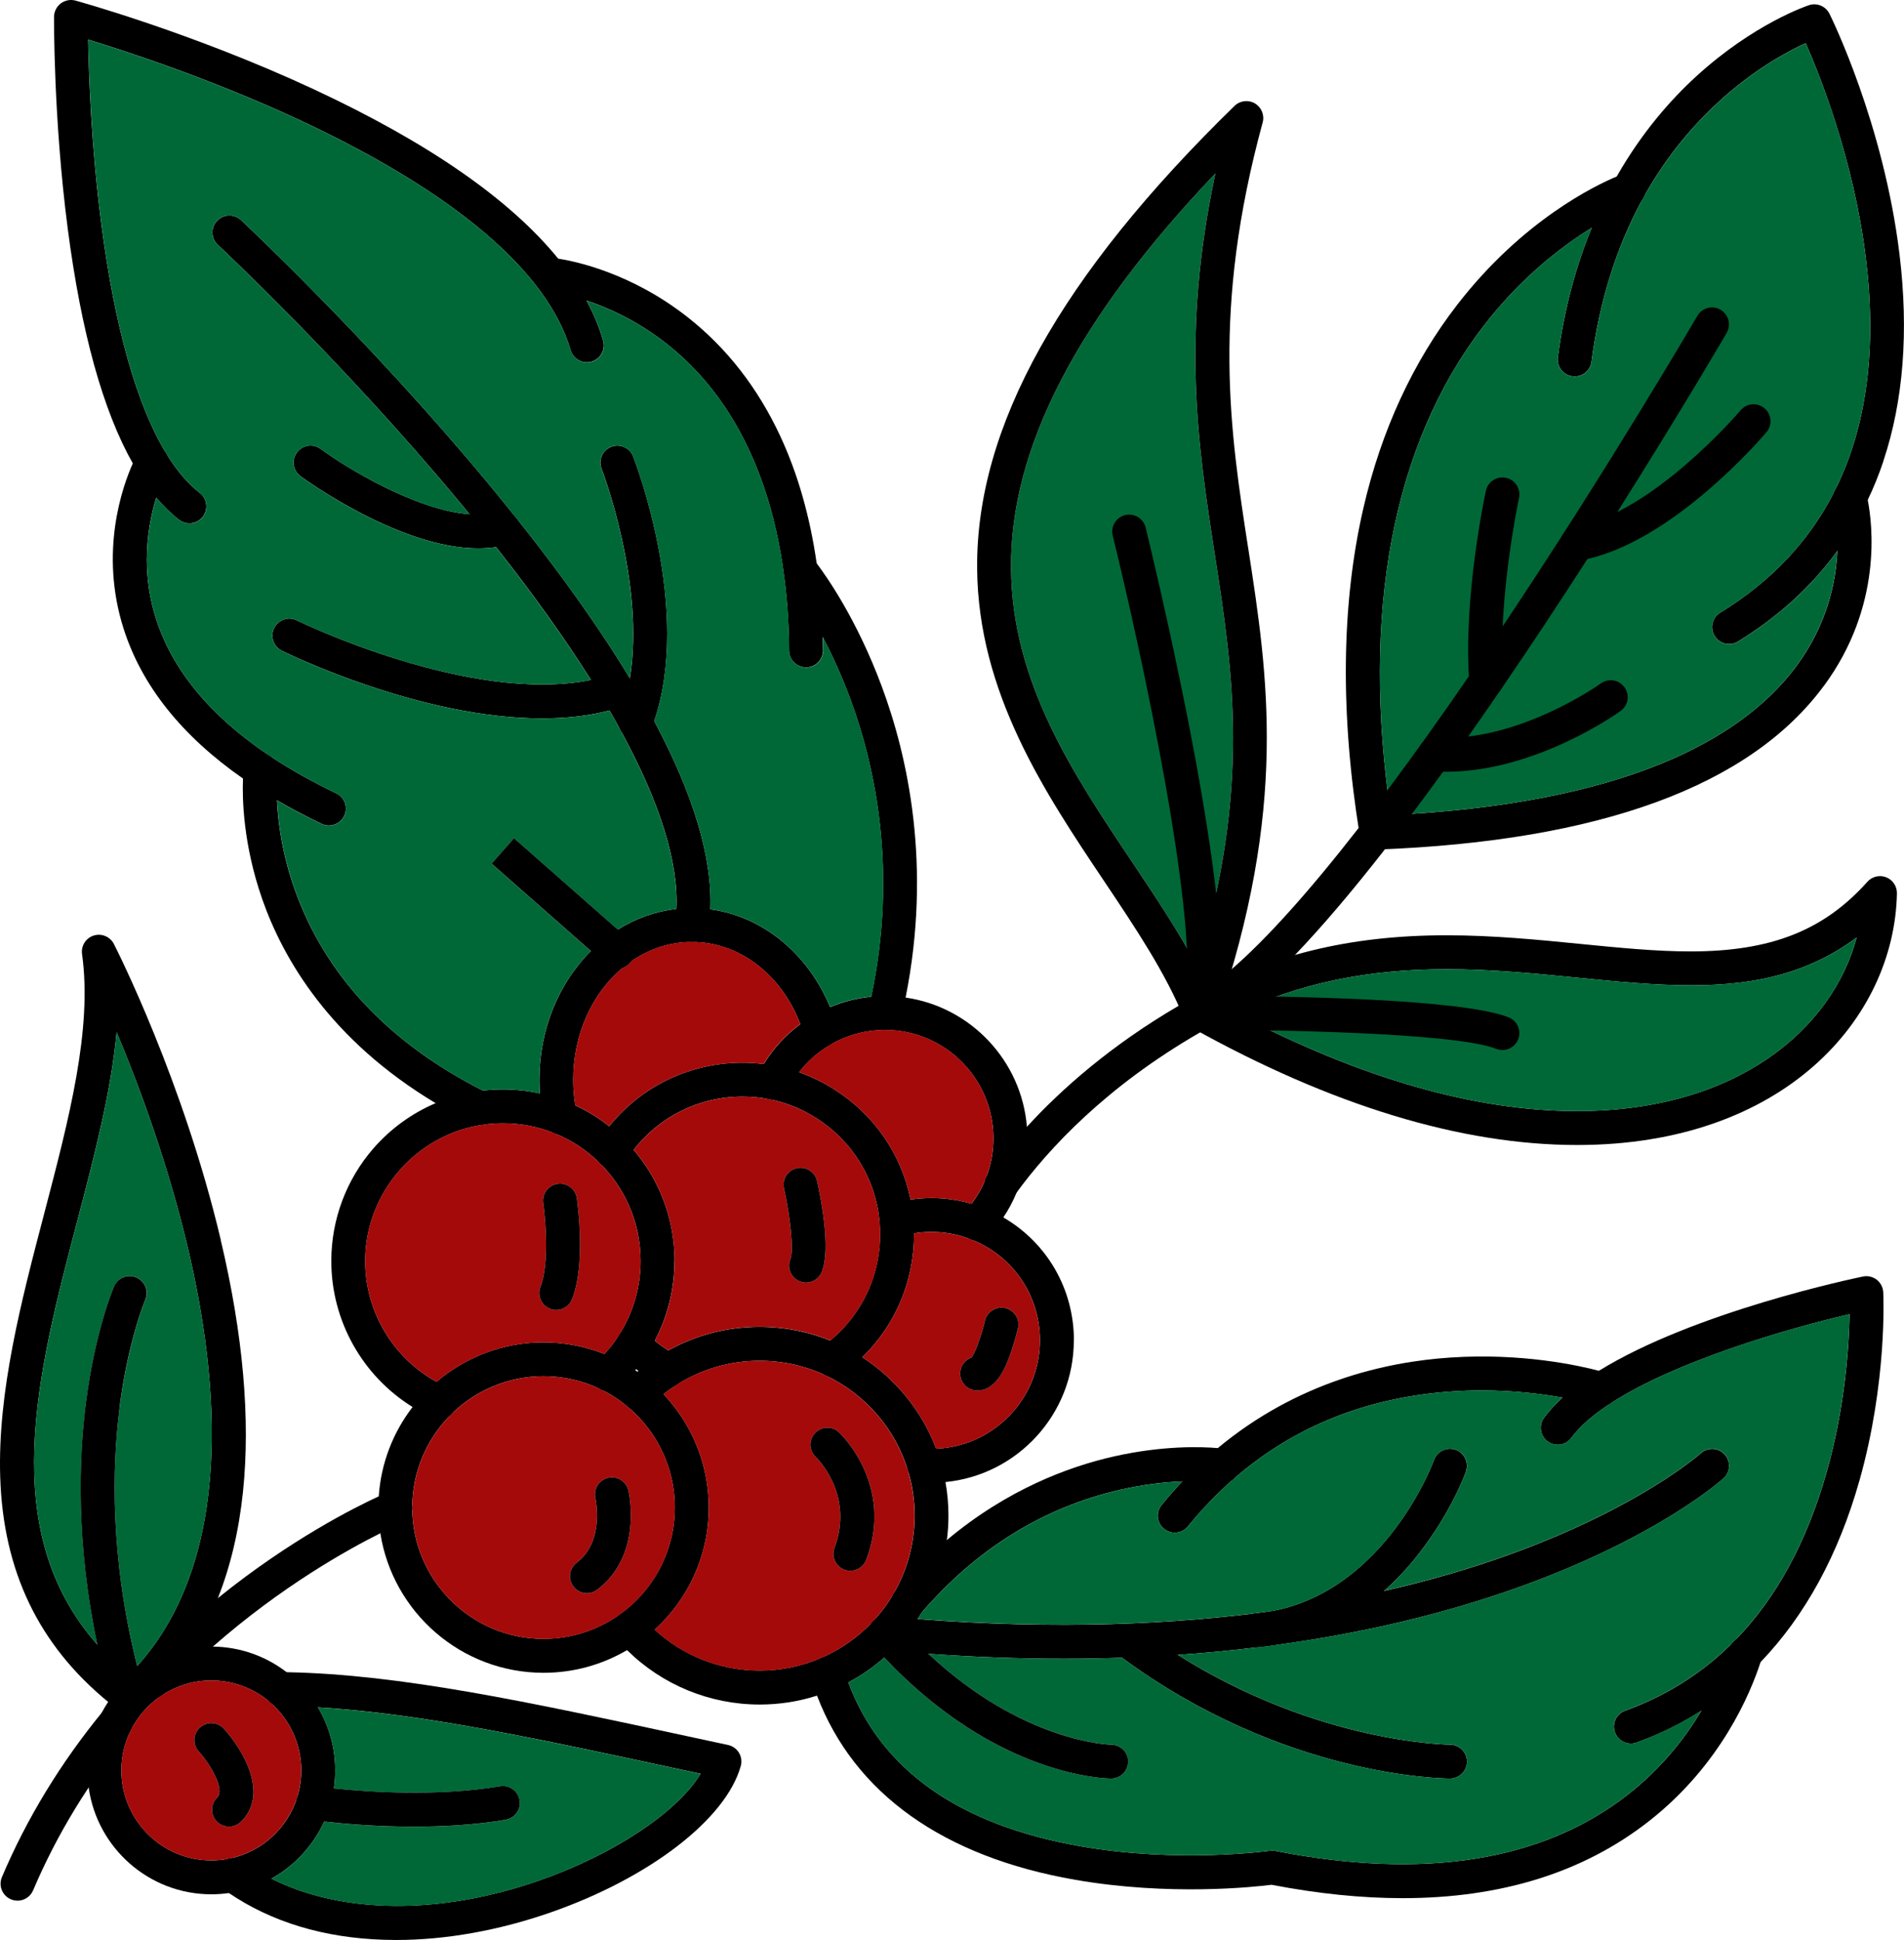 <?xml version="1.0" encoding="UTF-8"?>
<svg id="Layer_2" data-name="Layer 2" xmlns="http://www.w3.org/2000/svg" viewBox="0 0 526.72 536.63">
  <defs>
    <style>
      .cls-1 {
        fill: #a50a0a;
      }

      .cls-1, .cls-2, .cls-3 {
        stroke-width: 0px;
      }

      .cls-2 {
        fill: #000;
      }

      .cls-3 {
        fill: #006837;
      }
    </style>
  </defs>
  <g id="Layer_1-2" data-name="Layer 1">
    <g id="stamp">
      <g>
        <g>
          <path class="cls-2" d="M183.56,385.62c-2.17-2.3-4.59-4.38-7.21-6.19-.2-.15-.4-.29-.62-.42-2.65-1.78-5.51-3.29-8.52-4.48-5.21-2.07-10.9-3.22-16.84-3.22-11.28,0-21.62,4.11-29.6,10.91-2.45,2.09-4.67,4.42-6.64,6.98-5.34,6.94-8.73,15.44-9.35,24.7-.08,1.03-.11,2.07-.11,3.12,0,2.41.19,4.78.55,7.09,3.42,21.84,22.36,38.6,45.15,38.6,8.41,0,16.29-2.28,23.07-6.26,2.75-1.61,5.31-3.5,7.66-5.64,9.19-8.36,14.97-20.42,14.97-33.79,0-12.14-4.76-23.19-12.52-31.39ZM150.37,453.33c-20.04,0-36.33-16.29-36.33-36.32s16.29-36.33,36.33-36.33c5.58,0,10.87,1.27,15.6,3.52.16.08.31.15.46.23,0,0,.01,0,.01,0,0,0,0,0,.01,0,11.98,5.94,20.24,18.31,20.24,32.57,0,20.03-16.3,36.32-36.33,36.32Z"/>
          <path class="cls-1" d="M166.46,384.44s0,0-.01,0c0,0,0,0-.01,0-.15-.08-.3-.15-.46-.23-4.73-2.26-10.02-3.52-15.6-3.52-20.04,0-36.33,16.29-36.33,36.33s16.29,36.32,36.33,36.32,36.33-16.29,36.33-36.32c0-14.26-8.26-26.63-20.24-32.57ZM165.17,439.75c-.84.64-1.83.94-2.81.94-1.42,0-2.83-.64-3.75-1.87-1.56-2.07-1.14-5,.93-6.56,7.85-5.91,5.21-17.73,5.19-17.86-.59-2.52.98-5.04,3.5-5.62,2.52-.59,5.04.99,5.62,3.51.17.73,3.99,17.93-8.68,27.46Z"/>
        </g>
        <path class="cls-2" d="M262.38,419.26c0,2.27-.15,4.53-.44,6.75-.9,6.95-3.19,13.66-6.75,19.67-.08.13-.15.26-.23.39-.34.59-.7,1.17-1.08,1.75-.85,1.32-1.78,2.61-2.78,3.87-.88,1.12-1.83,2.21-2.82,3.27-.03.04-.06.07-.1.11-.5.53-1.01,1.05-1.53,1.55-.66.65-1.33,1.27-2.02,1.87-3.04,2.68-6.37,4.99-9.96,6.88-1.28.69-2.59,1.31-3.93,1.89-1.54.67-3.11,1.25-4.7,1.76-5.1,1.64-10.43,2.47-15.89,2.47-13.81,0-26.97-5.44-36.69-15.06-.96-.95-1.89-1.94-2.78-2.98-1.69-1.96-1.48-4.92.48-6.61,1.96-1.69,4.92-1.48,6.61.48,1.05,1.22,2.17,2.38,3.35,3.46,7.86,7.25,18.2,11.32,29.03,11.32,5.85,0,11.52-1.16,16.83-3.44.06-.03.12-.05.19-.08,5.33-2.3,10.04-5.59,14.02-9.78.01-.01.02-.03.04-.04.02-.03.05-.06.08-.09.05-.05.09-.09.13-.13.01-.02.03-.04.05-.05.05-.05.09-.1.15-.15.01-.02.03-.03.04-.04,2.11-2.29,3.94-4.76,5.44-7.35,3.87-6.55,5.91-14.04,5.91-21.7,0-4.25-.63-8.47-1.86-12.51-3.51-11.51-11.76-21.07-22.67-26.23-.08-.04-.16-.08-.25-.12-1.99-.95-4.12-1.74-6.37-2.37-3.81-1.09-7.76-1.63-11.72-1.63-8.06,0-15.9,2.24-22.67,6.49-.04.02-.08.05-.12.08-1.32.83-2.6,1.72-3.8,2.67-1.26,1-2.45,2.06-3.56,3.19-1.82,1.84-4.79,1.85-6.63.03-1.84-1.82-1.86-4.79-.04-6.63.96-.97,1.97-1.9,3.01-2.78.08-.08.17-.15.25-.22,1.81-1.52,3.74-2.92,5.78-4.19.81-.51,1.63-1,2.47-1.47,7.69-4.27,16.37-6.53,25.29-6.53,4.83,0,9.63.67,14.27,1.99,1.82.5,3.59,1.11,5.28,1.79.91.37,1.81.76,2.68,1.18,2.15,1.01,4.22,2.16,6.19,3.44,9.29,6.03,16.49,14.92,20.43,25.32.42,1.08.79,2.17,1.12,3.27.6,1.95,1.08,3.93,1.44,5.93h0c.56,3.06.83,6.17.83,9.31Z"/>
        <path class="cls-2" d="M297.06,370.77c0,20.41-15.61,37.24-35.51,39.18h0c-1.27.13-2.55.19-3.85.19-.79,0-1.58-.03-2.39-.09-2.58-.18-4.53-2.41-4.35-5,.18-2.58,2.42-4.55,5-4.35.6.04,1.17.06,1.74.06.43,0,.87-.01,1.29-.03,15.94-.68,28.7-13.87,28.7-29.97,0-12.38-7.41-23.3-18.91-27.87-.04-.02-.08-.03-.12-.05-.04-.01-.08-.03-.11-.04-3.47-1.35-7.12-2.04-10.86-2.04-1.62,0-3.23.13-4.83.4-1.1.18-2.19.42-3.27.71-.5.18-1.04.28-1.61.28-2.43,0-4.42-1.83-4.66-4.19,0-.02,0-.04,0-.06,0-.05,0-.09,0-.13,0-.02,0-.04,0-.06h0c0-.08,0-.15,0-.22v-.03c0-2.09,1.38-3.92,3.39-4.5,1.71-.5,3.44-.88,5.2-1.14,1.92-.29,3.87-.43,5.81-.43,3.76,0,7.46.53,11.04,1.59.75.22,1.49.47,2.23.73,0,0,.01,0,.02,0,.25.09.5.18.75.28.08.02.16.05.25.09.32.12.64.26.95.39,0,0,0,0,0,0,1.61.67,3.15,1.44,4.62,2.29,12.02,6.98,19.51,19.75,19.51,34.01Z"/>
        <path class="cls-2" d="M284.19,314.87c0,4.96-.91,9.77-2.69,14.31-.03.09-.06.18-.1.26-.07.18-.14.35-.22.52,0,0,0,.01,0,.02-.98,2.39-2.19,4.65-3.63,6.78-1.05,1.56-2.22,3.05-3.5,4.46-.1.13-.21.26-.32.39-.46.5-1.01.89-1.6,1.14-.12.05-.25.1-.37.14-.23.08-.46.14-.7.18-.13.02-.26.04-.39.05-.13.01-.26.02-.39.02s-.25,0-.37-.02c-.28-.02-.54-.06-.81-.13-.05-.01-.09-.02-.13-.04-.02,0-.05-.01-.07-.02-.08-.02-.15-.05-.22-.07-.01,0-.03-.01-.05-.02-.54-.21-1.04-.51-1.49-.91-.09-.09-.19-.18-.27-.27-.09-.09-.17-.19-.25-.29-.57-.71-.9-1.56-.99-2.44-.02-.15-.04-.32-.04-.47,0-.38.05-.76.14-1.11.04-.13.07-.27.12-.4,0,0,0-.02,0-.02.01-.04.03-.08.05-.12.03-.08.06-.16.1-.25.04-.09.08-.19.13-.28.1-.21.21-.39.34-.57.05-.07.09-.13.14-.19,0,0,0-.01.01-.02.04-.05.08-.1.12-.14.05-.07.11-.13.16-.19.65-.7,1.27-1.42,1.84-2.18,1.58-2.06,2.88-4.32,3.86-6.74.04-.13.09-.25.14-.37,0-.01,0-.02,0-.02,1.39-3.47,2.09-7.15,2.09-10.97,0-16.51-13.4-29.94-29.9-30h-.25c-5.41.03-10.69,1.51-15.28,4.29-3.25,1.95-6.08,4.47-8.35,7.44-1.18,1.53-2.21,3.19-3.09,4.95-.94,1.9-3,2.88-4.99,2.54-.04,0-.08-.02-.12-.02-.05-.01-.09-.02-.14-.03-.35-.08-.7-.2-1.03-.37-2.32-1.15-3.26-3.97-2.11-6.28.52-1.05,1.08-2.07,1.7-3.06,2.64-4.32,6.08-8.07,10.14-11.07,1.02-.76,2.07-1.46,3.17-2.12,1.62-.98,3.32-1.85,5.06-2.57,3.62-1.53,7.46-2.5,11.4-2.88,1.26-.12,2.53-.19,3.8-.19,1.94,0,3.85.14,5.72.42,17.99,2.62,32.06,17.46,33.53,35.79.09,1.04.13,2.1.13,3.17Z"/>
        <path class="cls-2" d="M188.96,381.23c-.37.68-.88,1.24-1.49,1.64-.04.02-.08.05-.12.08-.75.47-1.62.73-2.51.73-.76,0-1.53-.19-2.24-.57-2.1-1.15-4.11-2.45-6-3.9-.21-.15-.42-.32-.63-.49-1.44-1.12-2.8-2.34-4.09-3.63-1.58-1.58-1.79-4.01-.64-5.82.02-.02.03-.05.05-.08.17-.26.37-.5.6-.73,1.83-1.83,4.8-1.83,6.63,0,.84.84,1.72,1.64,2.64,2.39,1.17.98,2.41,1.87,3.7,2.69.73.47,1.48.91,2.25,1.34,2.27,1.24,3.1,4.09,1.86,6.36Z"/>
        <path class="cls-2" d="M252.86,341.44c0,2.97-.28,5.96-.84,8.87-1.8,9.63-6.51,18.34-13.47,25.1-1.7,1.65-3.53,3.19-5.48,4.59-.83.6-1.78.88-2.73.88-.64,0-1.27-.13-1.86-.38-.08-.04-.16-.08-.25-.12-.66-.33-1.24-.82-1.7-1.46-1.51-2.1-1.03-5.03,1.07-6.54.71-.52,1.41-1.05,2.08-1.6,6.87-5.67,11.49-13.47,13.13-22.22.45-2.35.67-4.75.67-7.13,0-1.08-.06-2.21-.17-3.48,0-.02,0-.04,0-.06,0-.05,0-.09,0-.13,0-.02,0-.04,0-.06h0c-1.14-11.7-7.48-22.02-17.41-28.36-3.95-2.56-8.3-4.32-12.94-5.26-.04,0-.08-.02-.12-.02-.05-.01-.09-.02-.14-.03-2.38-.47-4.84-.7-7.32-.7-11.89,0-22.89,5.45-30.08,14.73-.72.94-1.41,1.91-2.05,2.92-1.39,2.19-4.29,2.83-6.47,1.44-.26-.17-.5-.36-.72-.57-.02-.02-.05-.05-.07-.07-.05-.05-.09-.09-.14-.14-1.4-1.53-1.67-3.86-.5-5.69.98-1.55,2.05-3.02,3.19-4.43,8.96-11.09,22.38-17.56,36.85-17.56,1.97,0,3.94.12,5.87.36,1.15.14,2.29.33,3.42.55,2.17.43,4.31,1.01,6.37,1.73,3.49,1.22,6.81,2.84,9.93,4.86,10.93,6.98,18.37,17.86,20.91,30.36.35,1.7.61,3.44.77,5.2,0,.06,0,.11.01.17.12,1.41.19,2.71.19,3.97,0,.09,0,.19,0,.28Z"/>
        <path class="cls-2" d="M228.27,289.65c-2.48.73-5.09-.7-5.81-3.19-.32-1.1-.68-2.17-1.08-3.2-5.2-13.71-16.91-22.71-29.99-22.71h0c-5.95,0-11.71,1.85-16.75,5.35-.42.29-.83.59-1.24.9-.37.29-.75.59-1.11.89-8.62,7.16-13.71,18.62-13.71,30.97,0,2.38.19,4.76.57,7.1.13.78.28,1.56.45,2.33.56,2.52-1.04,5.03-3.57,5.58-.34.08-.67.11-1.01.11-.54,0-1.07-.09-1.56-.27-.05-.02-.11-.04-.16-.06-.06-.03-.13-.05-.2-.08-1.31-.59-2.33-1.76-2.65-3.27-.54-2.51-.91-5.08-1.09-7.65-.09-1.26-.14-2.52-.14-3.78,0-13.74,5.24-26.66,14.25-35.6,1.34-1.32,2.75-2.57,4.25-3.71,1.04-.8,2.1-1.53,3.19-2.22,4.99-3.13,10.48-5.07,16.2-5.72,1.41-.16,2.85-.24,4.28-.24,1.72,0,3.42.12,5.1.34,14.47,1.96,26.99,12.18,33.13,27.05.7,1.7,1.32,3.46,1.85,5.28.73,2.48-.7,5.09-3.19,5.81Z"/>
        <path class="cls-2" d="M186.58,348.8c0,7.73-1.87,15.27-5.43,22.05-.62,1.17-1.29,2.33-2.01,3.45-.97,1.52-2.03,3-3.18,4.41-.08.1-.15.2-.23.29-1.31,1.59-2.73,3.1-4.25,4.53-1.39,1.3-3.36,1.6-5.02.91,0,0,0,0-.01,0,0,0,0,0-.01,0-.15-.08-.3-.15-.46-.23-.4-.23-.79-.52-1.12-.88-1.77-1.89-1.68-4.86.22-6.63.74-.7,1.46-1.42,2.14-2.17,1.5-1.64,2.85-3.4,4.02-5.25.02-.02.03-.05.05-.08,3.88-6.1,5.93-13.14,5.93-20.39,0-2.74-.29-5.44-.85-8.05-1.53-7.14-5.09-13.66-10.31-18.89-.02-.02-.05-.05-.07-.07-.05-.05-.09-.09-.14-.14-3.59-3.55-7.75-6.29-12.38-8.15-.05-.02-.11-.04-.16-.06-.06-.03-.13-.05-.2-.08-4.44-1.77-9.13-2.65-13.98-2.65-1.88,0-3.79.14-5.67.42-18.49,2.75-32.44,18.96-32.44,37.69,0,13.97,7.67,26.77,19.78,33.41.87.48,1.76.93,2.68,1.34,2.36,1.06,3.41,3.84,2.35,6.19-.79,1.74-2.49,2.77-4.28,2.77-.64,0-1.29-.13-1.92-.42-1.9-.86-3.73-1.83-5.47-2.91-13.85-8.56-22.51-23.83-22.51-40.39,0-11.45,4.13-22.51,11.63-31.14,4.76-5.47,10.67-9.74,17.24-12.54,3.68-1.57,7.56-2.68,11.56-3.27.5-.08,1-.14,1.51-.2,1.85-.21,3.7-.32,5.54-.32,3.49,0,6.91.37,10.24,1.11,2.54.56,5.01,1.32,7.43,2.3.8.32,1.59.66,2.37,1.02,3.35,1.54,6.48,3.47,9.38,5.78,1.42,1.12,2.78,2.34,4.08,3.63.94.94,1.84,1.91,2.69,2.91,5.08,5.97,8.59,13.05,10.23,20.7.7,3.25,1.06,6.62,1.06,10.02Z"/>
        <path class="cls-2" d="M163.67,100.03c-2.49.72-5.09-.7-5.82-3.19-6.34-21.74-32.29-43.74-75.01-63.65C58.49,21.86,35.03,14.2,24.38,10.96c.17,9.75.87,29.72,3.66,51.1,3.7,28.42,9.77,49.82,17.78,63.11h0c.13.22.27.44.4.66,2.79,4.49,5.81,8.01,9.05,10.52,2.04,1.59,2.41,4.53.83,6.58-.93,1.19-2.31,1.82-3.71,1.82-1.01,0-2.02-.32-2.87-.98-2.2-1.7-4.3-3.75-6.29-6.12-2.3-2.72-4.46-5.88-6.49-9.47-8.25-14.59-14.28-36.34-18.01-65-3.97-30.54-3.78-58.25-3.78-58.53.01-1.45.7-2.82,1.86-3.7,1.16-.87,2.66-1.17,4.06-.79.32.09,32.33,8.89,65.92,24.53,31.63,14.73,54.25,30.41,67.62,46.84,3.12,3.83,5.73,7.69,7.83,11.59,1.98,3.66,3.52,7.36,4.6,11.08.73,2.49-.7,5.09-3.18,5.82Z"/>
        <path class="cls-2" d="M227.68,179.87c.02,2.59-2.06,4.7-4.65,4.73h-.04c-2.57,0-4.66-2.07-4.69-4.65-.32-38.3-12-67.61-33.78-84.78-8.13-6.41-16.22-10.03-22.29-12.04-6.07-2.02-10.14-2.44-10.21-2.45-2.58-.25-4.47-2.53-4.22-5.11s2.53-4.47,5.11-4.22c.12.01.63.06,1.49.19,4.8.74,20.31,3.96,35.92,16.27,10.76,8.48,19.36,19.54,25.55,32.86,4.83,10.39,8.19,22.16,10.06,35.2.93,6.49,1.49,13.3,1.68,20.4.04,1.2.05,2.4.06,3.61Z"/>
        <path class="cls-2" d="M250.54,275.91c-.35,1.77-.73,3.55-1.15,5.35-.5,2.12-2.37,3.57-4.46,3.61-.04,0-.06,0-.1,0-.05,0-.1,0-.15,0-.3,0-.62-.04-.92-.12-2.52-.59-4.08-3.11-3.5-5.63.27-1.15.53-2.3.76-3.44,7.36-34.92,1.04-63.82-5.71-82.13-2.47-6.7-5.17-12.51-7.69-17.29-5.24-9.92-9.71-15.45-9.77-15.54-1.63-2-1.34-4.95.66-6.59,2-1.63,4.95-1.35,6.59.65.06.08.36.45.84,1.08,2.67,3.52,11.1,15.45,18.01,34.06,7.16,19.26,13.88,49.47,6.58,85.99Z"/>
        <path class="cls-2" d="M95.22,225.68c-.8,1.68-2.48,2.66-4.23,2.66-.68,0-1.37-.15-2.02-.46-4.35-2.09-8.46-4.25-12.33-6.51-3.32-1.94-6.46-3.94-9.41-6.01-16.93-11.8-28.01-25.68-33.03-41.44-6.77-21.24-.33-39.32,2.54-45.75.66-1.46,1.12-2.33,1.22-2.49,1.26-2.26,4.11-3.08,6.37-1.82.6.33,1.11.79,1.49,1.31h0c.16.21.29.43.4.66.69,1.34.71,2.98-.06,4.4-.04.07-1.51,2.82-2.93,7.41-1.33,4.31-2.61,10.26-2.61,17.15,0,5.06.69,10.63,2.56,16.44,4.57,14.19,15,26.8,31.11,37.62h0c.25.18.5.34.75.51,5.37,3.56,11.37,6.91,17.97,10.08,2.34,1.11,3.32,3.91,2.2,6.25Z"/>
        <path class="cls-2" d="M136.95,308.56c-.82,1.65-2.48,2.61-4.21,2.61-.7,0-1.41-.16-2.07-.49-3.6-1.78-6.98-3.64-10.18-5.55-29.23-17.52-42.2-39.96-47.96-56.46-5.28-15.15-5.53-27.79-5.31-33.29.07-1.75.19-2.77.21-2.93.31-2.57,2.64-4.4,5.21-4.1.59.07,1.14.25,1.64.51h0c.26.15.52.32.75.51,1.2.98,1.89,2.54,1.69,4.19-.01.13-.32,3.04-.1,7.82.28,5.92,1.38,14.72,4.9,24.62,8.38,23.65,25.88,42.37,52.02,55.65.42.21.84.42,1.27.63,2.32,1.15,3.27,3.96,2.12,6.28Z"/>
        <path class="cls-2" d="M196.49,251.51c-.07,1.72-.22,3.4-.46,5.03-.34,2.33-2.34,4.01-4.63,4.01h0c-.23,0-.45-.02-.69-.05-2.56-.37-4.33-2.75-3.95-5.31.18-1.22.3-2.47.36-3.77.62-12.89-4.55-29.42-15.26-49.09-.08-.15-.16-.29-.25-.45,0,0,0-.02-.01-.02-.95-1.75-1.95-3.52-3-5.32-1.6-2.75-3.3-5.57-5.1-8.44-7.17-11.4-15.93-23.68-26.26-36.76-2.35-2.98-4.79-6.01-7.31-9.07-.86-1.04-1.72-2.09-2.6-3.15-32.58-39.22-66.73-71.07-67.07-71.39-1.89-1.76-2-4.73-.24-6.62,1.76-1.9,4.73-2,6.63-.25.35.32,34.93,32.58,67.9,72.26,16.52,19.88,29.76,38.07,39.7,54.51,2.44,4.04,4.68,7.97,6.72,11.8,10.91,20.45,16.11,37.85,15.53,52.08Z"/>
        <path class="cls-2" d="M172.42,195.4c-.06.02-.12.05-.18.06-1.2.4-2.42.76-3.66,1.07-5.93,1.54-12.24,2.19-18.65,2.19-33.59,0-70.07-17.79-71.95-18.71-2.32-1.15-3.27-3.96-2.13-6.28,1.15-2.32,3.96-3.27,6.28-2.13.5.25,47.8,23.29,81.34,16.49,1.99-.4,3.93-.91,5.81-1.53,1.8-.6,3.7-.04,4.9,1.27.45.47.8,1.05,1.02,1.71.8,2.4-.45,4.98-2.8,5.86Z"/>
        <path class="cls-2" d="M180.96,199.43c-.23.71-.48,1.41-.75,2.1-.72,1.86-2.5,3.01-4.38,3.01-.56,0-1.13-.11-1.68-.32-1-.38-1.78-1.07-2.3-1.9-.08-.15-.16-.29-.25-.45,0,0,0-.02-.01-.02-.53-1.12-.62-2.44-.13-3.68.35-.91.67-1.83.97-2.77.77-2.45,1.36-4.99,1.78-7.57.02-.06.03-.13.04-.2,4.3-26.34-7.69-57.61-7.83-57.97-.94-2.41.25-5.13,2.67-6.06,2.41-.94,5.13.25,6.07,2.67.68,1.75,16.25,42.39,5.82,73.17Z"/>
        <path class="cls-2" d="M140.34,150.67c-1.02.28-2.06.5-3.12.66-1.62.25-3.27.36-4.96.36-21.66,0-47.87-19.05-49.12-19.96-2.09-1.53-2.54-4.47-1-6.56,1.53-2.09,4.46-2.53,6.55-1,7.19,5.27,26.33,16.95,41.23,18.08,2.84.21,5.51.05,7.93-.62,2.5-.69,5.08.78,5.76,3.27.69,2.5-.78,5.08-3.27,5.76Z"/>
        <g>
          <path class="cls-3" d="M241.02,275.68c-3.94.38-7.78,1.35-11.4,2.88-6.14-14.87-18.66-25.09-33.13-27.05.58-14.23-4.62-31.64-15.53-52.08,10.43-30.78-5.14-71.42-5.82-73.17-.94-2.41-3.66-3.61-6.07-2.67-2.41.94-3.6,3.66-2.67,6.06.14.36,12.13,31.64,7.83,57.97-9.94-16.44-23.18-34.63-39.7-54.51-32.97-39.68-67.55-71.94-67.9-72.26-1.9-1.76-4.86-1.65-6.63.25-1.76,1.89-1.65,4.86.24,6.62.35.32,34.49,32.17,67.07,71.39.87,1.05,1.74,2.1,2.6,3.15-14.89-1.12-34.04-12.81-41.23-18.08-2.09-1.53-5.02-1.08-6.55,1-1.53,2.09-1.08,5.02,1,6.56,1.24.91,27.45,19.96,49.12,19.96,1.69,0,3.35-.11,4.96-.36,10.32,13.08,19.09,25.36,26.26,36.76-33.55,6.8-80.85-16.25-81.34-16.49-2.32-1.15-5.13-.19-6.28,2.13-1.14,2.32-.19,5.13,2.13,6.28,1.88.93,38.35,18.71,71.95,18.71,6.41,0,12.72-.64,18.65-2.19,1.05,1.8,2.05,3.57,3,5.32,0,0,0,.02.01.02.07.15.15.3.25.45,10.71,19.67,15.88,36.2,15.26,49.09-5.72.64-11.22,2.58-16.2,5.72l-28.71-25.27-6.19,7.04,27.46,24.17c-9.01,8.94-14.25,21.85-14.25,35.6,0,1.26.05,2.52.14,3.78-3.33-.74-6.75-1.11-10.24-1.11-1.84,0-3.7.11-5.54.32-26.15-13.28-43.65-32-52.02-55.65-3.52-9.91-4.62-18.7-4.9-24.62,3.87,2.26,7.97,4.43,12.33,6.51.66.31,1.34.46,2.02.46,1.75,0,3.43-.98,4.23-2.66,1.12-2.34.13-5.14-2.2-6.25-6.6-3.16-12.6-6.52-17.97-10.08-.23-.19-.49-.36-.75-.5h0c-16.11-10.83-26.54-23.43-31.11-37.62-1.87-5.81-2.56-11.38-2.56-16.44,0-6.89,1.28-12.84,2.61-17.15,1.99,2.37,4.1,4.42,6.29,6.12.86.66,1.86.98,2.87.98,1.4,0,2.78-.63,3.71-1.82,1.58-2.04,1.21-4.99-.83-6.58-3.23-2.51-6.26-6.03-9.05-10.52-.11-.23-.25-.45-.4-.65h0c-8.01-13.29-14.08-34.69-17.78-63.11-2.79-21.38-3.49-41.35-3.66-51.1,10.65,3.24,34.11,10.9,58.46,22.23,42.73,19.9,68.67,41.91,75.01,63.65.73,2.48,3.33,3.91,5.82,3.19,2.48-.73,3.91-3.33,3.18-5.82-1.09-3.73-2.62-7.42-4.6-11.08,6.07,2.02,14.15,5.64,22.29,12.04,21.78,17.17,33.46,46.48,33.78,84.78.02,2.58,2.11,4.65,4.69,4.65h.04c2.59-.02,4.67-2.14,4.65-4.73-.01-1.21-.03-2.41-.06-3.61,2.52,4.78,5.22,10.59,7.69,17.29,6.75,18.31,13.08,47.21,5.71,82.13Z"/>
          <path class="cls-1" d="M221.38,283.25c-4.07,3-7.5,6.75-10.14,11.07-1.93-.24-3.9-.36-5.87-.36-14.47,0-27.89,6.47-36.85,17.56-2.9-2.3-6.03-4.24-9.38-5.78-.37-2.34-.57-4.72-.57-7.1,0-12.35,5.1-23.81,13.71-30.97.74-.25,1.44-.7,2-1.34.13-.15.25-.3.35-.46,5.04-3.5,10.8-5.35,16.75-5.35h0c13.08,0,24.79,9,29.99,22.71Z"/>
          <path class="cls-2" d="M174.64,265.89c-.11.16-.22.31-.35.46-.56.64-1.25,1.08-2,1.34-.49.17-1.01.25-1.52.25-1.1,0-2.2-.38-3.09-1.17l-4.22-3.71-27.46-24.17,6.19-7.04,28.71,25.27,2.96,2.61c1.8,1.58,2.09,4.23.77,6.16Z"/>
        </g>
        <path class="cls-2" d="M514.42,409.44c-5.79,20.56-15.06,37.49-27.38,50.31-4.97,5.17-10.44,9.66-16.38,13.46-5.56,3.56-11.53,6.49-17.9,8.79-.52.19-1.06.28-1.59.28-1.92,0-3.72-1.18-4.41-3.09-.88-2.44.38-5.12,2.82-6,11.31-4.08,21.15-10.28,29.48-18.53.36-.36.72-.72,1.07-1.08,0,0,0,0,.01,0,11.3-11.61,19.73-27.12,25.2-46.42,5.17-18.25,6.18-35.21,6.32-43.65-17.19,4-48.21,13-66.18,24.72-.02.02-.05.03-.07.05-4.56,2.98-8.27,6.13-10.7,9.43-1.53,2.09-4.46,2.53-6.56,1-2.08-1.53-2.53-4.46-1-6.55,1.41-1.92,3.12-3.77,5.09-5.55,2.87-2.61,6.27-5.09,10.04-7.41,26.46-16.37,70.77-25.62,73.08-26.1,1.34-.28,2.73.05,3.81.88,1.08.84,1.74,2.11,1.81,3.47.05,1,1.12,24.76-6.56,52.01Z"/>
        <path class="cls-2" d="M487.36,458.74c-.1.32-.21.66-.32,1.01-2.83,8.73-11.03,28.43-30.82,43.96-18.11,14.21-40.96,21.34-68.2,21.34-11.33,0-23.42-1.23-36.25-3.7-4.67.59-28.2,3.16-54.27-1.37-36.57-6.35-61.17-23.92-71.48-50.95-.59-1.53-1.13-3.09-1.62-4.69-.71-2.29.43-4.71,2.57-5.66.06-.03.12-.05.19-.08.11-.04.22-.08.34-.12,2.47-.77,5.1.62,5.86,3.09.4,1.29.84,2.57,1.31,3.81,9.06,24.2,30.65,39.44,64.24,45.32,27.09,4.75,52.11,1.29,52.36,1.25.52-.07,1.04-.06,1.56.04,41.23,8.08,74.07,2.81,97.61-15.67,9.36-7.34,15.82-15.71,20.22-23.13,4.31-7.26,6.63-13.62,7.74-17.22.15-.49.37-.93.66-1.33.29-.42.66-.79,1.07-1.08,0,0,0,0,.01,0,1.15-.84,2.67-1.14,4.12-.69,2.47.76,3.86,3.39,3.1,5.86Z"/>
        <path class="cls-2" d="M447.45,385.66c-.35,1.1-1.07,1.99-1.97,2.55-.02.02-.05.03-.07.05-1.11.67-2.5.87-3.83.46-.08-.02-3.54-1.09-9.33-2.13-5.59-1-13.37-1.99-22.38-1.99-2.67,0-5.46.09-8.33.29-23.3,1.61-43.35,9.6-59.83,23.81-.22.19-.43.37-.64.56,0,0,0,0,0,0-4.41,3.87-8.56,8.19-12.45,12.96-.93,1.14-2.28,1.72-3.64,1.72-1.04,0-2.09-.35-2.96-1.05-2-1.63-2.31-4.59-.67-6.59,1.87-2.3,3.78-4.48,5.73-6.53,3.19-3.38,6.46-6.43,9.79-9.2,21.97-18.27,46.29-23.87,64.39-25.06,19.79-1.31,35.51,2.2,41.03,3.66,1.25.33,1.97.56,2.11.6,2.47.78,3.84,3.42,3.06,5.88Z"/>
        <path class="cls-2" d="M342.97,406.14c-.15,1-.6,1.87-1.27,2.55-.19.21-.41.4-.64.56,0,0,0,0,0,0-.95.68-2.16,1.01-3.41.82-.05,0-2.69-.38-7.16-.38-1.04,0-2.19.02-3.42.07-4.63.19-10.54.8-17.2,2.33-21.22,4.87-39.7,16.3-54.92,33.98-.08.09-.16.18-.24.28-.56.66-1.27,1.12-2.03,1.38-.49.17-1.01.26-1.53.26-.76,0-1.53-.19-2.23-.57-.29-.15-.56-.33-.82-.56-1.74-1.49-2.12-3.99-1.01-5.91.15-.24.31-.47.5-.7,4.67-5.47,9.5-10.18,14.35-14.25,16.71-14.02,33.74-20.33,46.28-23.15,13.59-3.06,24.24-2.67,28.64-2.29,1.3.11,2.06.22,2.18.24,2.56.39,4.32,2.77,3.94,5.33Z"/>
        <path class="cls-2" d="M476.79,408.92c-.72.65-18.07,16.11-55.58,29.73-21.06,7.65-44.36,13.19-69.3,16.51-.94.12-1.88.25-2.83.36-.19.02-.37.05-.56.06-.12.02-.25.03-.37.04-7.29.9-14.73,1.61-22.29,2.13-5.1.35-10.25.62-15.47.79-5.33.19-10.72.28-16.16.28-12.21,0-24.69-.46-37.4-1.36-3.39-.24-6.78-.52-10.21-.83-.75-.06-1.5-.13-2.25-.2-1.21-.11-2.27-.68-3.03-1.51-.02-.02-.03-.04-.05-.05-.19-.21-.35-.43-.49-.66-.05-.08-.1-.17-.15-.26-.05-.09-.09-.19-.13-.29-.04-.08-.08-.16-.11-.25,0-.01-.01-.03-.02-.04-.05-.12-.08-.25-.12-.37-.03-.12-.06-.24-.08-.36-.03-.14-.05-.28-.06-.42-.02-.14-.02-.28-.02-.42,0-.09,0-.18,0-.27,0-.12.02-.23.04-.35.01-.09.02-.19.05-.29.03-.15.06-.29.11-.43.11-.39.28-.77.49-1.12.02-.04.05-.08.07-.11.07-.11.14-.21.21-.3.04-.05.08-.09.12-.14.02-.03.05-.06.08-.09.02-.02.04-.05.06-.07,0,0,.01-.02.02-.02.02-.02.03-.03.05-.04.01-.02.03-.04.05-.05.05-.05.09-.1.15-.15.01-.02.03-.03.04-.04.02-.02.04-.04.06-.06.25-.22.5-.4.77-.55.1-.06.21-.12.31-.16.12-.06.26-.12.39-.16.13-.05.26-.09.4-.13.13-.04.27-.06.4-.09.14-.02.28-.04.42-.05.28-.03.56-.03.85,0,.02,0,.03,0,.05,0,1.21.11,2.41.22,3.61.32,1.26.11,2.51.22,3.76.31.4.04.8.07,1.19.09,38.48,3,71.2,1.48,98.35-2.23,11.18-1.53,21.42-3.43,30.72-5.55,13.71-3.12,25.39-6.69,35.07-10.21,35.8-13,52.33-27.72,52.49-27.87,1.92-1.74,4.89-1.59,6.62.33s1.59,4.89-.33,6.62Z"/>
        <path class="cls-2" d="M405.55,407.03c-.16.46-4.12,11.35-13.05,22.75-2.99,3.83-6.19,7.25-9.57,10.26-9.19,8.19-19.7,13.33-31.03,15.11-1.12.18-2.25.32-3.39.43-.12.02-.25.03-.37.04-.15.02-.29.02-.43.02-2.4,0-4.43-1.83-4.66-4.26-.24-2.57,1.66-4.86,4.24-5.09,1.68-.15,3.32-.39,4.91-.7,31.39-6.15,44.38-41.35,44.51-41.73.87-2.44,3.56-3.7,5.99-2.83s3.7,3.56,2.83,5.99Z"/>
        <path class="cls-2" d="M405.82,487.27c0,2.59-2.1,4.69-4.69,4.69-1.86,0-45.92-.38-90.74-33.42-.27-.19-.54-.4-.82-.6-2.08-1.55-2.51-4.49-.96-6.56,1.55-2.07,4.49-2.5,6.56-.95,3.57,2.66,7.14,5.1,10.69,7.33,38.84,24.52,74.88,24.83,75.27,24.83,2.59,0,4.69,2.1,4.69,4.69Z"/>
        <g>
          <path class="cls-3" d="M511.65,363.49c-.14,8.44-1.15,25.4-6.32,43.65-5.47,19.3-13.9,34.82-25.2,46.42,0,0,0,0-.01,0-.41.3-.77.66-1.07,1.08-8.33,8.25-18.17,14.45-29.48,18.53-2.44.88-3.7,3.56-2.82,6,.69,1.91,2.49,3.09,4.41,3.09.53,0,1.07-.09,1.59-.28,6.37-2.3,12.34-5.24,17.9-8.79-4.4,7.42-10.87,15.79-20.22,23.13-23.54,18.48-56.39,23.75-97.61,15.67-.52-.1-1.04-.11-1.56-.04-.25.04-25.27,3.49-52.36-1.25-33.59-5.88-55.17-21.12-64.24-45.32,3.59-1.9,6.92-4.2,9.96-6.88,31.18,33.06,61.45,33.46,62.77,33.46,2.58,0,4.67-2.09,4.68-4.67,0-2.58-2.08-4.68-4.66-4.7-.27,0-24.31-.51-50.58-25.13,12.71.91,25.19,1.36,37.4,1.36,5.44,0,10.83-.09,16.16-.28,44.82,33.04,88.88,33.42,90.74,33.42,2.59,0,4.69-2.1,4.69-4.69s-2.1-4.69-4.69-4.69c-.39,0-36.44-.31-75.27-24.83,7.69-.52,15.25-1.25,22.66-2.17,1.14-.11,2.27-.25,3.39-.43,24.94-3.32,48.24-8.86,69.3-16.51,37.51-13.62,54.86-29.08,55.58-29.73,1.92-1.73,2.07-4.7.33-6.62s-4.7-2.07-6.62-.33c-.16.15-16.69,14.87-52.49,27.87-9.68,3.52-21.37,7.09-35.07,10.21,3.37-3.01,6.57-6.44,9.57-10.26,8.92-11.41,12.88-22.3,13.05-22.75.87-2.44-.39-5.12-2.83-5.99s-5.12.39-5.99,2.83c-.13.37-13.12,35.58-44.51,41.73-27.15,3.71-59.87,5.23-98.35,2.23.38-.58.74-1.16,1.08-1.75,15.22-17.67,33.69-29.1,54.92-33.98,6.66-1.53,12.57-2.14,17.2-2.33-1.95,2.05-3.85,4.23-5.73,6.53-1.63,2-1.33,4.96.67,6.59.87.71,1.92,1.05,2.96,1.05,1.36,0,2.71-.59,3.64-1.72,3.88-4.77,8.04-9.09,12.45-12.96,0,0,0,0,0,0,.23-.16.45-.35.64-.56,16.48-14.21,36.53-22.2,59.83-23.81,2.87-.2,5.66-.29,8.33-.29,9.01,0,16.78.98,22.38,1.99-1.96,1.79-3.68,3.64-5.09,5.55-1.53,2.09-1.08,5.02,1,6.55,2.09,1.53,5.02,1.09,6.56-1,2.43-3.3,6.14-6.46,10.7-9.43.02-.02.05-.03.07-.05,17.96-11.72,48.99-20.72,66.18-24.72Z"/>
          <path class="cls-2" d="M312.07,487.29c-.01,2.58-2.1,4.67-4.68,4.67-1.32,0-31.59-.39-62.77-33.46-1.09-1.15-2.18-2.35-3.27-3.59-.02-.02-.03-.04-.05-.05-.19-.21-.35-.43-.49-.66-.05-.08-.1-.17-.15-.26-.05-.09-.09-.19-.13-.29-.04-.08-.08-.16-.11-.25,0-.01-.01-.03-.02-.04-.05-.12-.08-.25-.12-.37-.03-.12-.06-.24-.08-.36-.03-.14-.05-.28-.06-.42-.02-.14-.02-.28-.02-.42,0-.09,0-.18,0-.27,0-.12.02-.23.04-.35.01-.09.02-.19.05-.29.03-.15.06-.29.11-.43.11-.39.28-.77.49-1.12.02-.04.05-.08.07-.11.07-.11.14-.21.21-.3.02-.04.05-.06.08-.1.01-.01.02-.03.04-.04.02-.03.05-.06.08-.09.02-.02.04-.05.06-.07,0,0,.01-.02.02-.02.02-.02.03-.03.05-.04.01-.02.03-.04.05-.05.05-.05.09-.1.15-.15.01-.02.03-.03.04-.04.02-.02.04-.04.06-.06.25-.22.5-.4.77-.55.1-.06.21-.12.31-.16.12-.06.26-.12.39-.16.13-.05.26-.09.4-.13.13-.04.27-.06.4-.09.14-.02.28-.04.42-.05.28-.02.57-.02.85,0,.02,0,.03,0,.05,0,1.13.12,2.22.64,3.03,1.56.92,1.04,1.83,2.05,2.75,3.03,1.93,2.05,3.85,3.97,5.76,5.76,26.26,24.62,50.31,25.13,50.58,25.13,2.58.02,4.66,2.13,4.66,4.7Z"/>
        </g>
        <path class="cls-2" d="M521.01,127.6c-1.24,3.7-2.68,7.28-4.34,10.71-2.38,5-5.18,9.71-8.4,14.12-7.15,9.81-16.33,18.18-27.49,25.03-.77.46-1.61.69-2.44.69-1.58,0-3.12-.8-4-2.24-1.35-2.21-.66-5.1,1.55-6.45,13.97-8.56,24.43-19.6,31.35-33.05.26-.5.52-1.01.76-1.53,0,0,0,0,0,0,8.46-17.32,11.21-38.52,8.17-63.46-3.29-26.97-12.67-50.45-16.64-59.49-5.05,2.31-14.43,7.33-24.24,16.38-8.17,7.53-15,16.2-20.44,25.95-.21.37-.42.74-.62,1.11-7.09,13.03-11.76,27.97-13.97,44.68-.34,2.57-2.69,4.37-5.25,4.03-2.57-.33-4.38-2.69-4.04-5.26,1.81-13.73,5.16-25.61,9.37-35.83,2.12-5.15,4.46-9.88,6.93-14.21,6.96-12.2,14.95-21.25,22.03-27.71,15.9-14.52,30.53-19.44,31.14-19.64,2.21-.73,4.62.28,5.66,2.37.61,1.22,14.99,30.48,19.37,66.48,2.6,21.38,1.1,40.66-4.48,57.31Z"/>
        <path class="cls-2" d="M504.58,189.67c-20.39,27.71-61.89,42.96-123.4,45.32-.14.01-.28.02-.41.02-.16,0-.31,0-.46-.02-.12-.01-.25-.03-.37-.05-.08-.01-.17-.03-.25-.05-.08-.02-.15-.04-.22-.06-.05-.02-.11-.04-.16-.05-.08-.02-.16-.05-.24-.09-.05-.02-.09-.04-.13-.06-.09-.04-.18-.07-.26-.12-.05-.02-.09-.05-.14-.08-.07-.04-.14-.08-.21-.12-.08-.05-.15-.09-.22-.15-.02-.01-.05-.03-.07-.05-.08-.05-.16-.11-.24-.18-.05-.03-.09-.07-.13-.12-.06-.05-.12-.11-.17-.16-.09-.09-.19-.18-.28-.29s-.18-.22-.26-.33c-.19-.26-.35-.54-.47-.85-.05-.11-.09-.22-.13-.33-.05-.13-.09-.28-.12-.42,0-.02-.02-.05-.02-.08-.06-.28-.1-.56-.11-.86-.1-2.58,1.92-4.76,4.51-4.86,1.4-.05,2.79-.11,4.17-.18,30.38-1.47,55.7-6.32,75.29-14.42,16.37-6.77,28.81-15.82,36.97-26.91,8.4-11.41,10.84-23.06,11.24-31.68.37-8.01-1.03-13.39-1.05-13.5-.23-.86-.21-1.73.02-2.52.16-.56.42-1.07.76-1.53,0,0,0,0,0,0,.6-.8,1.46-1.41,2.51-1.69,2.5-.68,5.07.8,5.75,3.3.04.15.21.78.41,1.82,1.29,6.53,4.18,29.25-12.09,51.35Z"/>
        <path class="cls-2" d="M454.85,54.27c-.15.4-.36.77-.62,1.11-.53.72-1.27,1.29-2.18,1.61-.1.03-4.8,1.76-11.71,6.02-8.26,5.09-19.68,13.77-30.17,27.48-24.95,32.6-33.7,79.19-25.4,134.96.2,1.37.42,2.74.64,4.12.41,2.55-1.32,4.96-3.88,5.38-.12.02-.23.04-.35.04-.14.01-.28.02-.41.02-.16,0-.31,0-.46-.02-.12-.01-.25-.03-.37-.05-.08-.01-.17-.03-.25-.05-.08-.02-.15-.04-.22-.06-.05-.02-.11-.04-.16-.05-.08-.02-.16-.05-.24-.09-.05-.02-.09-.04-.13-.06-.09-.04-.18-.07-.26-.12-.05-.02-.09-.05-.14-.08-.07-.04-.14-.08-.21-.12-.08-.05-.15-.09-.22-.15-.02-.01-.05-.03-.07-.05-.08-.05-.16-.11-.24-.18-.05-.03-.09-.07-.13-.12-.06-.05-.12-.1-.17-.16-.09-.09-.19-.18-.28-.29s-.18-.22-.26-.33c-.19-.26-.35-.54-.47-.85-.05-.11-.09-.22-.13-.33-.05-.13-.09-.28-.12-.42,0-.02-.02-.05-.02-.08-.02-.09-.04-.19-.06-.28-5.46-33.61-5.11-64.1,1.03-90.63,4.96-21.41,13.68-40.29,25.92-56.12,18.08-23.4,38.31-33.07,44.17-35.51.93-.39,1.5-.6,1.64-.64,2.44-.87,5.12.41,5.99,2.85.39,1.1.34,2.25-.05,3.26Z"/>
        <path class="cls-3" d="M508.27,152.44c-.4,8.61-2.84,20.26-11.24,31.68-8.16,11.09-20.59,20.15-36.97,26.91-19.59,8.1-44.91,12.95-75.29,14.42-8.3-55.77.45-102.36,25.4-134.96,10.49-13.71,21.91-22.4,30.17-27.48-4.21,10.22-7.56,22.1-9.37,35.83-.34,2.57,1.46,4.92,4.04,5.26,2.57.34,4.92-1.46,5.25-4.03,2.2-16.71,6.88-31.65,13.97-44.68.26-.34.47-.71.62-1.11,5.44-9.75,12.27-18.41,20.44-25.95,9.81-9.05,19.19-14.07,24.24-16.38,3.98,9.04,13.36,32.51,16.64,59.49,3.04,24.93.29,46.13-8.17,63.46,0,0,0,0,0,0-.35.46-.6.97-.76,1.53-6.92,13.45-17.39,24.48-31.35,33.05-2.21,1.35-2.9,4.24-1.55,6.45.88,1.44,2.42,2.24,4,2.24.83,0,1.68-.23,2.44-.69,11.15-6.84,20.34-15.21,27.49-25.03Z"/>
        <g>
          <path class="cls-3" d="M331.19,267.39c-5.06-9.61-11.41-19.09-18.02-28.97-16.34-24.4-33.24-49.63-33.49-81.29-.26-33.14,18.27-68.96,56.55-109.17-9.54,44.71-4.8,75.41-.19,105.21,5.14,33.21,10.02,64.71-4.85,114.23Z"/>
          <path class="cls-2" d="M345.31,151.73c-5.01-32.36-10.19-65.83,3.99-117.85.56-2.04-.32-4.19-2.14-5.27-1.82-1.07-4.14-.79-5.65.69-48.21,47-71.5,88.84-71.2,127.91.27,34.46,18.76,62.08,35.07,86.43,8.85,13.21,17.2,25.69,22.27,38.3.71,1.78,2.44,2.94,4.35,2.94h.13c1.96-.05,3.67-1.31,4.31-3.17,19.96-58.34,14.32-94.75,8.88-129.97ZM331.19,267.39c-5.06-9.61-11.41-19.09-18.02-28.97-16.34-24.4-33.24-49.63-33.49-81.29-.26-33.14,18.27-68.96,56.55-109.17-9.54,44.71-4.8,75.41-.19,105.21,5.14,33.21,10.02,64.71-4.85,114.23Z"/>
        </g>
        <path class="cls-2" d="M521.8,242.67c-1.82-.72-3.9-.23-5.21,1.24-12.07,13.5-26.7,19.26-48.92,19.26-9.54,0-19.65-1-30.36-2.06-11.92-1.18-24.23-2.4-37.17-2.4-26.93,0-49.31,5.52-70.45,17.39-1.48.83-2.4,2.4-2.39,4.1,0,1.69.92,3.26,2.4,4.08,38.66,21.52,74.53,32.44,106.63,32.44,57.15,0,87.75-35.01,88.43-69.6.04-1.96-1.15-3.74-2.97-4.45ZM436.35,307.35c-28.36,0-60.06-9.1-94.33-27.07,17.46-8.29,36.16-12.19,58.14-12.19,12.47,0,24.56,1.2,36.24,2.35,10.94,1.08,21.28,2.1,31.28,2.1,13.69,0,30.55-1.7,45.96-13.23-6.83,25.45-33.23,48.03-77.29,48.03Z"/>
        <path class="cls-3" d="M513.64,259.32c-6.83,25.45-33.23,48.03-77.29,48.03-28.36,0-60.06-9.1-94.33-27.07,17.46-8.29,36.16-12.19,58.14-12.19,12.47,0,24.56,1.2,36.24,2.35,10.94,1.08,21.28,2.1,31.28,2.1,13.69,0,30.55-1.7,45.96-13.23Z"/>
        <g>
          <path class="cls-2" d="M61.08,342.98c-10.45-44.17-28.8-80.34-29.57-81.86-1.04-2.03-3.4-3.02-5.58-2.34-2.19.69-3.55,2.85-3.23,5.12,2.89,20.78-3.58,45.48-10.43,71.63C5.89,359.85-.7,384.98.06,408.59c.83,26,10.61,46.38,29.86,62.18.42.35.86.69,1.29,1.03.62.49,1.24.98,1.87,1.46.84.63,1.83.95,2.82.95.09,0,.18,0,.26-.01,1.03-.05,2.05-.46,2.86-1.19,1.15-1.03,2.26-2.09,3.33-3.18,4.19-4.22,7.87-8.89,11.03-14,2.68-4.31,4.99-8.93,6.93-13.86,3.48-8.81,5.79-18.6,6.91-29.32,2.1-20.1.03-43.55-6.16-69.67ZM21.33,337.91c4.79-18.31,9.41-35.93,10.93-52.42,6.16,14.73,14.15,36.19,19.7,59.64,8.72,36.82,12.92,85.77-14.01,115.73-.76.83-1.53,1.65-2.33,2.45-3.23-2.68-6.1-5.46-8.65-8.34-28.02-31.66-16.67-75.01-5.64-117.07Z"/>
          <path class="cls-3" d="M37.95,460.87c-7.6-30.23-6.92-55.27-4.88-71.38,2.38-18.77,7.07-29.82,7.14-29.96,1.03-2.37-.06-5.13-2.43-6.16s-5.13.05-6.17,2.43c-.21.49-5.2,12.1-7.78,32.09-2.01,15.53-2.82,38.92,3.15,67.1-28.02-31.66-16.67-75.01-5.64-117.07,4.79-18.31,9.41-35.93,10.93-52.42,6.16,14.73,14.15,36.19,19.7,59.64,8.72,36.82,12.92,85.77-14.01,115.73Z"/>
        </g>
        <path class="cls-2" d="M270.27,343.13c-1.13,0-2.26-.4-3.16-1.22-1.61-1.46-1.96-3.79-1-5.63,1.03-2.09,3.47-3.13,5.73-2.36,2.45.84,3.75,3.51,2.9,5.96-.22.65-.57,1.23-1.01,1.72-.93,1.01-2.19,1.53-3.47,1.53Z"/>
        <g>
          <path class="cls-1" d="M274.82,314.87c0,3.82-.7,7.5-2.09,10.97,0,0,0,.01,0,.02-.05.12-.1.25-.14.37-.98,2.42-2.28,4.67-3.86,6.74-3.58-1.05-7.28-1.59-11.04-1.59-1.94,0-3.89.15-5.81.43-2.55-12.5-9.99-23.38-20.91-30.36-3.12-2.02-6.44-3.64-9.93-4.86,2.28-2.97,5.1-5.49,8.35-7.44,4.59-2.78,9.88-4.26,15.28-4.29.05,0,.1,0,.15,0,.04,0,.06,0,.1,0,16.5.06,29.9,13.49,29.9,30Z"/>
          <path class="cls-2" d="M477.7,92.03c-.23.41-12.53,21.49-30.28,49.59-2.65,4.19-5.41,8.54-8.28,12.99-7.46,11.6-15.6,23.95-24.03,36.25-.08.12-.16.25-.25.36-2.88,4.19-5.78,8.38-8.71,12.53-2.31,3.27-4.63,6.53-6.95,9.73-2.86,3.95-5.72,7.84-8.58,11.64-1.06,1.42-2.13,2.82-3.19,4.22-.95,1.25-1.9,2.48-2.84,3.68-.49.64-.97,1.27-1.46,1.89-9.08,11.65-17.4,21.42-24.9,29.26-4.24,4.41-8.21,8.21-11.92,11.41-4.31,3.7-8.26,6.57-11.85,8.59-.07.04-.13.08-.2.12-.04.02-.09.05-.13.07-.31.18-.62.35-.93.53-.4.22-.8.45-1.2.68-26.11,15.03-41.99,32.28-50.85,44.41,0,0,0,.01,0,.02-.08.11-.16.22-.24.33-.84,1.25-2.27,2.08-3.89,2.08-2.59,0-4.69-2.09-4.69-4.67v-.02c0-.5.08-.98.23-1.45.04-.13.09-.25.14-.37,0-.01,0-.02,0-.02.13-.32.3-.62.51-.9,2.86-3.96,6.44-8.45,10.82-13.24,9.68-10.57,23.32-22.59,41.99-33.51.6-.36,1.22-.71,1.83-1.06.6-.35,1.22-.69,1.83-1.04,2.48-1.39,5.18-3.25,8.1-5.58.96-.77,1.95-1.6,2.96-2.47,9.63-8.35,21.36-21.39,35.06-38.99.43-.54.86-1.09,1.28-1.65.95-1.23,1.91-2.48,2.88-3.75,1.28-1.68,2.55-3.37,3.84-5.08,7.54-10.08,15.14-20.77,22.53-31.52,3.15-4.58,6.26-9.17,9.31-13.74,29.5-44.1,53.59-85.42,53.92-85.98,1.3-2.24,4.17-3,6.4-1.7,2.24,1.31,3,4.17,1.7,6.41Z"/>
        </g>
        <path class="cls-2" d="M4.85,525.74c-.61,0-1.23-.12-1.83-.37-2.38-1.01-3.5-3.76-2.49-6.14,6.86-16.19,16.24-31.6,27.88-45.79,1.64-2,4.6-2.29,6.6-.65,2,1.64,2.29,4.59.65,6.6-11.07,13.5-19.98,28.13-26.5,43.5-.76,1.79-2.49,2.86-4.32,2.86Z"/>
        <path class="cls-2" d="M111.13,421.34c-.08.04-2.24.94-5.91,2.77-9.06,4.52-27.34,14.69-46.33,31.36-4.49,3.94-9.02,8.25-13.47,12.93-.15.16-.31.3-.47.43,0,0-.02,0-.02.01-.2.16-.4.3-.62.42,0,0,0,0,0,0-.01,0-.02.01-.03.02-.59.32-1.24.51-1.89.55-.12.01-.23.02-.35.02-.71,0-1.41-.16-2.06-.47-.42-.21-.81-.48-1.17-.82-1.76-1.67-1.93-4.39-.47-6.26.09-.12.2-.25.31-.36.13-.14.26-.28.4-.42,7.11-7.43,14.34-13.92,21.31-19.54,19.93-16.08,37.74-25,44.45-28.09,1.6-.73,2.57-1.13,2.79-1.22,2.4-.98,5.13.16,6.12,2.55.98,2.4-.16,5.13-2.55,6.12Z"/>
        <g>
          <path class="cls-2" d="M87.94,472.28c-3.52-.21-6.97-.33-10.37-.37-1.01-.01-1.95-.34-2.71-.9,5.2,4.56,8.49,11.26,8.49,18.71,0,2.61-.4,5.12-1.15,7.49.72-2.1,2.85-3.45,5.12-3.11.09.01,1.94.28,5.04.61.24-1.63.36-3.29.36-4.99,0-6.37-1.75-12.33-4.78-17.44ZM87.94,472.28c-2.23-3.76-5.16-7.06-8.61-9.71-5.68-4.38-12.76-7.01-20.44-7.11-.15,0-.29,0-.43,0-1.72,0-3.4.13-5.06.37-5.28.78-10.17,2.77-14.38,5.68-.26.18-.52.36-.77.55-2.94,2.14-5.51,4.75-7.62,7.69-.25.33-.48.67-.71,1.01-.65.98-1.25,1.99-1.8,3.03,0,0,0,0,0,.01-2.5,4.76-3.92,10.17-3.92,15.91,0,1.61.11,3.18.33,4.73,2.31,16.66,16.64,29.54,33.94,29.54,1.65,0,3.27-.12,4.86-.35,4.22-.6,8.18-1.97,11.76-3.97,6.4-3.56,11.55-9.12,14.6-15.82,1.29-2.86,2.21-5.93,2.68-9.15.24-1.63.36-3.29.36-4.99,0-6.37-1.75-12.33-4.78-17.44ZM63.75,514.04c-.21.05-.42.09-.63.13-1.51.29-3.07.44-4.66.44-13.73,0-24.89-11.17-24.89-24.89,0-8.45,4.24-15.93,10.7-20.44,0,0,.02-.01.03-.02,0,0,0,0,0,0,.21-.14.41-.28.62-.42,0,0,.02-.01.02-.01,3.89-2.53,8.54-4,13.52-4,6.01,0,11.53,2.14,15.84,5.69.01.01.02.02.03.03.18.15.36.3.54.46,5.2,4.56,8.49,11.26,8.49,18.71,0,2.61-.4,5.12-1.15,7.49-2.67,8.44-9.71,14.94-18.45,16.84ZM87.94,472.28c-3.52-.21-6.97-.33-10.37-.37-1.01-.01-1.95-.34-2.71-.9,5.2,4.56,8.49,11.26,8.49,18.71,0,2.61-.4,5.12-1.15,7.49.72-2.1,2.85-3.45,5.12-3.11.09.01,1.94.28,5.04.61.24-1.63.36-3.29.36-4.99,0-6.37-1.75-12.33-4.78-17.44Z"/>
          <path class="cls-1" d="M74.86,471.01c-.18-.16-.36-.31-.54-.46-.01,0-.02-.02-.03-.03-4.31-3.56-9.82-5.69-15.84-5.69-4.98,0-9.63,1.46-13.52,4,0,0-.02,0-.02.01-.2.16-.4.3-.62.42,0,0,0,0,0,0-.01,0-.02.01-.03.02-6.46,4.51-10.7,11.99-10.7,20.44,0,13.73,11.17,24.89,24.89,24.89,1.59,0,3.15-.15,4.66-.44.21-.04.42-.08.63-.13,8.74-1.9,15.78-8.4,18.45-16.84.74-2.37,1.15-4.88,1.15-7.49,0-7.45-3.29-14.14-8.49-18.71ZM66.62,503.93c-.91.89-2.09,1.34-3.27,1.34s-2.44-.47-3.35-1.42c-1.81-1.85-1.78-4.82.08-6.63,2.3-2.24-2.03-9.39-5.09-12.75-1.74-1.92-1.59-4.88.32-6.62,1.92-1.74,4.88-1.6,6.62.32,5.42,5.98,12.53,18.13,4.7,25.77Z"/>
        </g>
        <path class="cls-2" d="M415.63,290.45c-.57,0-1.16-.11-1.72-.33-11.45-4.53-62.99-5.33-81.89-5.24h-.02c-1.46,0-2.84-.68-3.72-1.84-.89-1.16-1.19-2.68-.8-4.09,5.5-19.94-12.32-101.17-19.66-130.78-.62-2.51.91-5.05,3.42-5.68,2.52-.62,5.05.91,5.68,3.42.07.27,6.76,27.38,12.5,57.26,6.67,34.7,9.38,58.96,8.1,72.34,17.47.05,66.64.68,79.83,5.9,2.41.95,3.58,3.68,2.63,6.08-.73,1.84-2.49,2.96-4.36,2.96Z"/>
        <path class="cls-2" d="M33.07,389.49c-2.04,16.11-2.72,41.15,4.88,71.38.1.4.2.8.3,1.2.02.08.04.15.06.23.46,1.8.95,3.61,1.48,5.45.16.54.21,1.1.16,1.63-.13,1.9-1.44,3.61-3.38,4.17-.24.07-.49.12-.73.15-.19.02-.37.04-.56.04-1.51,0-2.94-.74-3.81-1.96-.3-.42-.54-.9-.7-1.44-.05-.19-.11-.38-.16-.57-1.44-5.06-2.65-9.98-3.66-14.77-5.96-28.18-5.16-51.57-3.15-67.1,2.58-19.98,7.57-31.6,7.78-32.09,1.04-2.37,3.8-3.46,6.17-2.43s3.46,3.79,2.43,6.16c-.06.14-4.76,11.19-7.14,29.96Z"/>
        <path class="cls-2" d="M204.91,488.55c-4.12,14.66-25.24,30.91-52.54,40.43-14.37,5.02-29.09,7.64-42.81,7.64-1.16,0-2.3-.02-3.44-.06-16.55-.54-30.94-4.89-42.8-12.93-.51-.35-1.02-.7-1.52-1.05-1.26-.84-2.09-2.27-2.09-3.9,0-2.15,1.44-3.97,3.42-4.52.21-.04.42-.08.63-.13.21-.03.42-.04.63-.04.98,0,1.97.31,2.77.88,2.48,1.79,5.13,3.39,7.93,4.79,19.61,9.81,46.57,10.11,74.2.47,20.66-7.21,38.17-18.99,44.52-29.49-1.8-.39-3.59-.77-5.35-1.15-39.79-8.58-72.15-15.57-100.51-17.22-3.52-.21-6.97-.33-10.37-.37-1.01-.01-1.95-.34-2.71-.9-.18-.16-.36-.31-.54-.46-.01,0-.02-.02-.03-.03-.85-.86-1.37-2.04-1.35-3.35.02-2.57,2.11-4.64,4.68-4.64h.05c.55,0,1.1.01,1.66.03,31.36.57,66.64,8.18,111.1,17.77,3.59.77,7.24,1.56,10.96,2.36,1.27.28,2.36,1.05,3.03,2.16.67,1.11.84,2.45.49,3.69Z"/>
        <g>
          <path class="cls-3" d="M193.8,490.66c-6.36,10.49-23.87,22.27-44.52,29.49-27.63,9.64-54.59,9.34-74.2-.47,6.4-3.56,11.55-9.12,14.6-15.82,4.89.56,14.09,1.42,24.8,1.42,8,0,16.85-.47,25.4-1.91,2.55-.43,4.27-2.85,3.84-5.4-.43-2.55-2.85-4.28-5.4-3.84-17.49,2.94-36.97,1.53-45.96.59.24-1.63.36-3.29.36-4.99,0-6.37-1.75-12.33-4.78-17.44,28.36,1.65,60.72,8.64,100.51,17.22,1.77.38,3.55.77,5.35,1.15Z"/>
          <path class="cls-2" d="M139.88,503.36c-8.54,1.44-17.39,1.91-25.4,1.91-10.71,0-19.91-.86-24.8-1.42-2.17-.25-3.49-.45-3.73-.48-2.56-.38-4.33-2.77-3.95-5.33.04-.29.11-.57.21-.84.72-2.1,2.85-3.45,5.12-3.11.09.01,1.94.28,5.04.61,8.99.94,28.47,2.35,45.96-.59,2.55-.43,4.97,1.29,5.4,3.84.43,2.55-1.29,4.97-3.84,5.4Z"/>
        </g>
        <path class="cls-2" d="M165.17,439.75c-.84.64-1.83.94-2.81.94-1.42,0-2.83-.64-3.75-1.87-1.56-2.07-1.14-5,.93-6.56,7.85-5.91,5.21-17.73,5.19-17.86-.59-2.52.98-5.04,3.5-5.62,2.52-.59,5.04.99,5.62,3.51.17.73,3.99,17.93-8.68,27.46Z"/>
        <g>
          <path class="cls-1" d="M251.14,406.74c-3.51-11.51-11.76-21.07-22.67-26.23-.08-.04-.16-.08-.25-.12-1.99-.95-4.12-1.74-6.37-2.37-3.81-1.09-7.76-1.63-11.72-1.63-8.06,0-15.9,2.24-22.67,6.49-.04.02-.08.05-.12.08-1.32.83-2.6,1.72-3.8,2.67,7.76,8.2,12.52,19.24,12.52,31.39,0,13.37-5.78,25.43-14.97,33.79,7.86,7.25,18.2,11.32,29.03,11.32,5.85,0,11.52-1.16,16.83-3.44.06-.03.12-.05.19-.08,5.33-2.3,10.04-5.59,14.02-9.78.01-.01.02-.03.04-.04.02-.03.05-.06.08-.09.02-.02.04-.05.06-.07,0,0,.01-.02.02-.02.02-.02.03-.03.05-.04.01-.02.03-.04.05-.05.05-.05.09-.11.15-.15.01-.02.03-.03.04-.04,2.11-2.29,3.94-4.76,5.44-7.35,3.87-6.55,5.91-14.04,5.91-21.7,0-4.25-.63-8.47-1.86-12.51ZM239.64,431.44c-.7,1.88-2.49,3.05-4.39,3.05-.55,0-1.1-.1-1.65-.3-2.43-.91-3.65-3.61-2.74-6.03,5.49-14.66-4.77-24.74-5.21-25.16-1.86-1.79-1.94-4.75-.16-6.62,1.78-1.87,4.72-1.96,6.6-.2.63.59,15.28,14.65,7.56,35.27Z"/>
          <path class="cls-2" d="M239.64,431.44c-.7,1.88-2.49,3.05-4.39,3.05-.55,0-1.1-.1-1.65-.3-2.43-.91-3.65-3.61-2.74-6.03,5.49-14.66-4.77-24.74-5.21-25.16-1.86-1.79-1.94-4.75-.16-6.62,1.78-1.87,4.72-1.96,6.6-.2.63.59,15.28,14.65,7.56,35.27Z"/>
        </g>
        <g>
          <path class="cls-1" d="M243.32,337.96s0-.04,0-.06c0-.05,0-.09,0-.13,0-.02,0-.04,0-.06h0c-1.14-11.7-7.48-22.02-17.41-28.36-3.95-2.56-8.3-4.32-12.94-5.26-.04,0-.08-.02-.12-.02-.05-.01-.09-.02-.14-.03-2.38-.47-4.84-.7-7.32-.7-11.89,0-22.89,5.45-30.08,14.73,5.08,5.97,8.59,13.05,10.23,20.7.7,3.25,1.06,6.62,1.06,10.02,0,7.73-1.87,15.27-5.43,22.05,1.17.98,2.41,1.87,3.7,2.69,7.69-4.27,16.37-6.53,25.29-6.53,4.83,0,9.63.67,14.27,1.99,1.82.5,3.59,1.11,5.28,1.79,6.87-5.67,11.49-13.47,13.13-22.22.45-2.35.67-4.75.67-7.13,0-1.08-.06-2.21-.17-3.48ZM227.32,351.87c-.75,1.8-2.5,2.89-4.33,2.89-.6,0-1.21-.12-1.8-.36-2.39-1-3.52-3.74-2.53-6.13,1.01-2.44-.1-12.07-1.77-19.54-.57-2.53,1.02-5.03,3.54-5.59,2.52-.57,5.03,1.02,5.6,3.54.97,4.3,3.92,18.83,1.28,25.19Z"/>
          <path class="cls-2" d="M227.32,351.87c-.75,1.8-2.5,2.89-4.33,2.89-.6,0-1.21-.12-1.8-.36-2.39-1-3.52-3.74-2.53-6.13,1.01-2.44-.1-12.07-1.77-19.54-.57-2.53,1.02-5.03,3.54-5.59,2.52-.57,5.03,1.02,5.6,3.54.97,4.3,3.92,18.83,1.28,25.19Z"/>
        </g>
        <g>
          <path class="cls-1" d="M176.36,340.75c-1.53-7.14-5.09-13.66-10.31-18.89-.02-.02-.05-.05-.07-.07-.05-.05-.09-.09-.14-.14-3.59-3.55-7.75-6.29-12.38-8.15-.05-.02-.11-.04-.16-.06-.06-.03-.13-.05-.2-.08-4.44-1.77-9.13-2.65-13.98-2.65-1.88,0-3.79.14-5.67.42-18.49,2.75-32.44,18.96-32.44,37.69,0,13.97,7.67,26.77,19.78,33.41,7.98-6.8,18.32-10.91,29.6-10.91,5.94,0,11.62,1.14,16.84,3.22,1.5-1.64,2.85-3.4,4.02-5.25.02-.02.03-.05.05-.08,3.88-6.1,5.93-13.14,5.93-20.39,0-2.74-.29-5.44-.85-8.05ZM158.25,359.38c-.73,1.85-2.49,2.97-4.36,2.97-.57,0-1.15-.11-1.72-.33-2.41-.95-3.59-3.67-2.65-6.08,2.48-6.28,1.39-18.85.77-23.16-.37-2.56,1.41-4.94,3.97-5.31,2.55-.37,4.94,1.4,5.31,3.96.26,1.84,2.5,18.25-1.32,27.95Z"/>
          <path class="cls-2" d="M158.25,359.38c-.73,1.85-2.49,2.97-4.36,2.97-.57,0-1.15-.11-1.72-.33-2.41-.95-3.59-3.67-2.65-6.08,2.48-6.28,1.39-18.85.77-23.16-.37-2.56,1.41-4.94,3.97-5.31,2.55-.37,4.94,1.4,5.31,3.96.26,1.84,2.5,18.25-1.32,27.95Z"/>
        </g>
        <path class="cls-2" d="M66.62,503.93c-.91.89-2.09,1.34-3.27,1.34s-2.44-.47-3.35-1.42c-1.81-1.85-1.78-4.82.08-6.63,2.3-2.24-2.03-9.39-5.09-12.75-1.74-1.92-1.59-4.88.32-6.62,1.92-1.74,4.88-1.6,6.62.32,5.42,5.98,12.53,18.13,4.7,25.77Z"/>
        <g>
          <path class="cls-1" d="M268.78,342.9s-.08-.03-.12-.05c-.04-.01-.08-.03-.11-.04-3.47-1.35-7.12-2.04-10.86-2.04-1.62,0-3.23.13-4.83.4,0,.09,0,.19,0,.28,0,2.97-.28,5.96-.84,8.87-1.8,9.63-6.51,18.34-13.47,25.1,9.29,6.03,16.49,14.92,20.43,25.32,15.94-.68,28.7-13.87,28.7-29.97,0-12.38-7.41-23.3-18.91-27.87ZM279.4,374.81c-1.08,2.95-3.58,9.79-9,9.79-.09,0-.18,0-.28-.01-2.59-.11-4.59-2.3-4.49-4.88.09-2,1.41-3.65,3.2-4.25,1.04-1.55,2.68-6.07,3.65-10.15.59-2.52,3.12-4.08,5.64-3.49,2.52.59,4.08,3.11,3.49,5.63-.04.15-.88,3.74-2.2,7.36Z"/>
          <path class="cls-2" d="M281.6,367.46c-.04.15-.88,3.74-2.2,7.36-1.08,2.95-3.58,9.79-9,9.79-.09,0-.18,0-.28-.01-2.59-.11-4.59-2.3-4.49-4.88.09-2,1.41-3.65,3.2-4.25,1.04-1.55,2.68-6.07,3.65-10.15.59-2.52,3.12-4.08,5.64-3.49,2.52.59,4.08,3.11,3.49,5.63Z"/>
        </g>
        <path class="cls-2" d="M411.14,193.05c-2.43,0-4.48-1.87-4.67-4.33-1.78-23.07,4.32-51.74,4.58-52.95.54-2.53,3.04-4.14,5.57-3.6,2.53.54,4.14,3.04,3.6,5.57-.06.28-6.06,28.56-4.39,50.25.2,2.58-1.73,4.83-4.31,5.03-.12,0-.24.01-.37.01Z"/>
        <path class="cls-2" d="M436.29,155.08c-2.24,0-4.22-1.61-4.61-3.89-.44-2.55,1.28-4.97,3.83-5.41,21.67-3.72,45.77-32.01,46.01-32.29,1.67-1.98,4.63-2.23,6.6-.56,1.98,1.67,2.23,4.63.56,6.6-1.07,1.27-26.58,31.19-51.58,35.49-.27.05-.54.07-.8.07Z"/>
        <path class="cls-2" d="M400.09,213.48c-1.16,0-2.33-.04-3.5-.11-2.58-.17-4.54-2.39-4.38-4.98.16-2.58,2.39-4.54,4.98-4.38,22.68,1.45,45.43-14.8,45.66-14.96,2.1-1.52,5.03-1.05,6.54,1.05,1.52,2.1,1.05,5.03-1.05,6.54-.99.72-23.58,16.83-48.25,16.83Z"/>
      </g>
    </g>
  </g>
</svg>